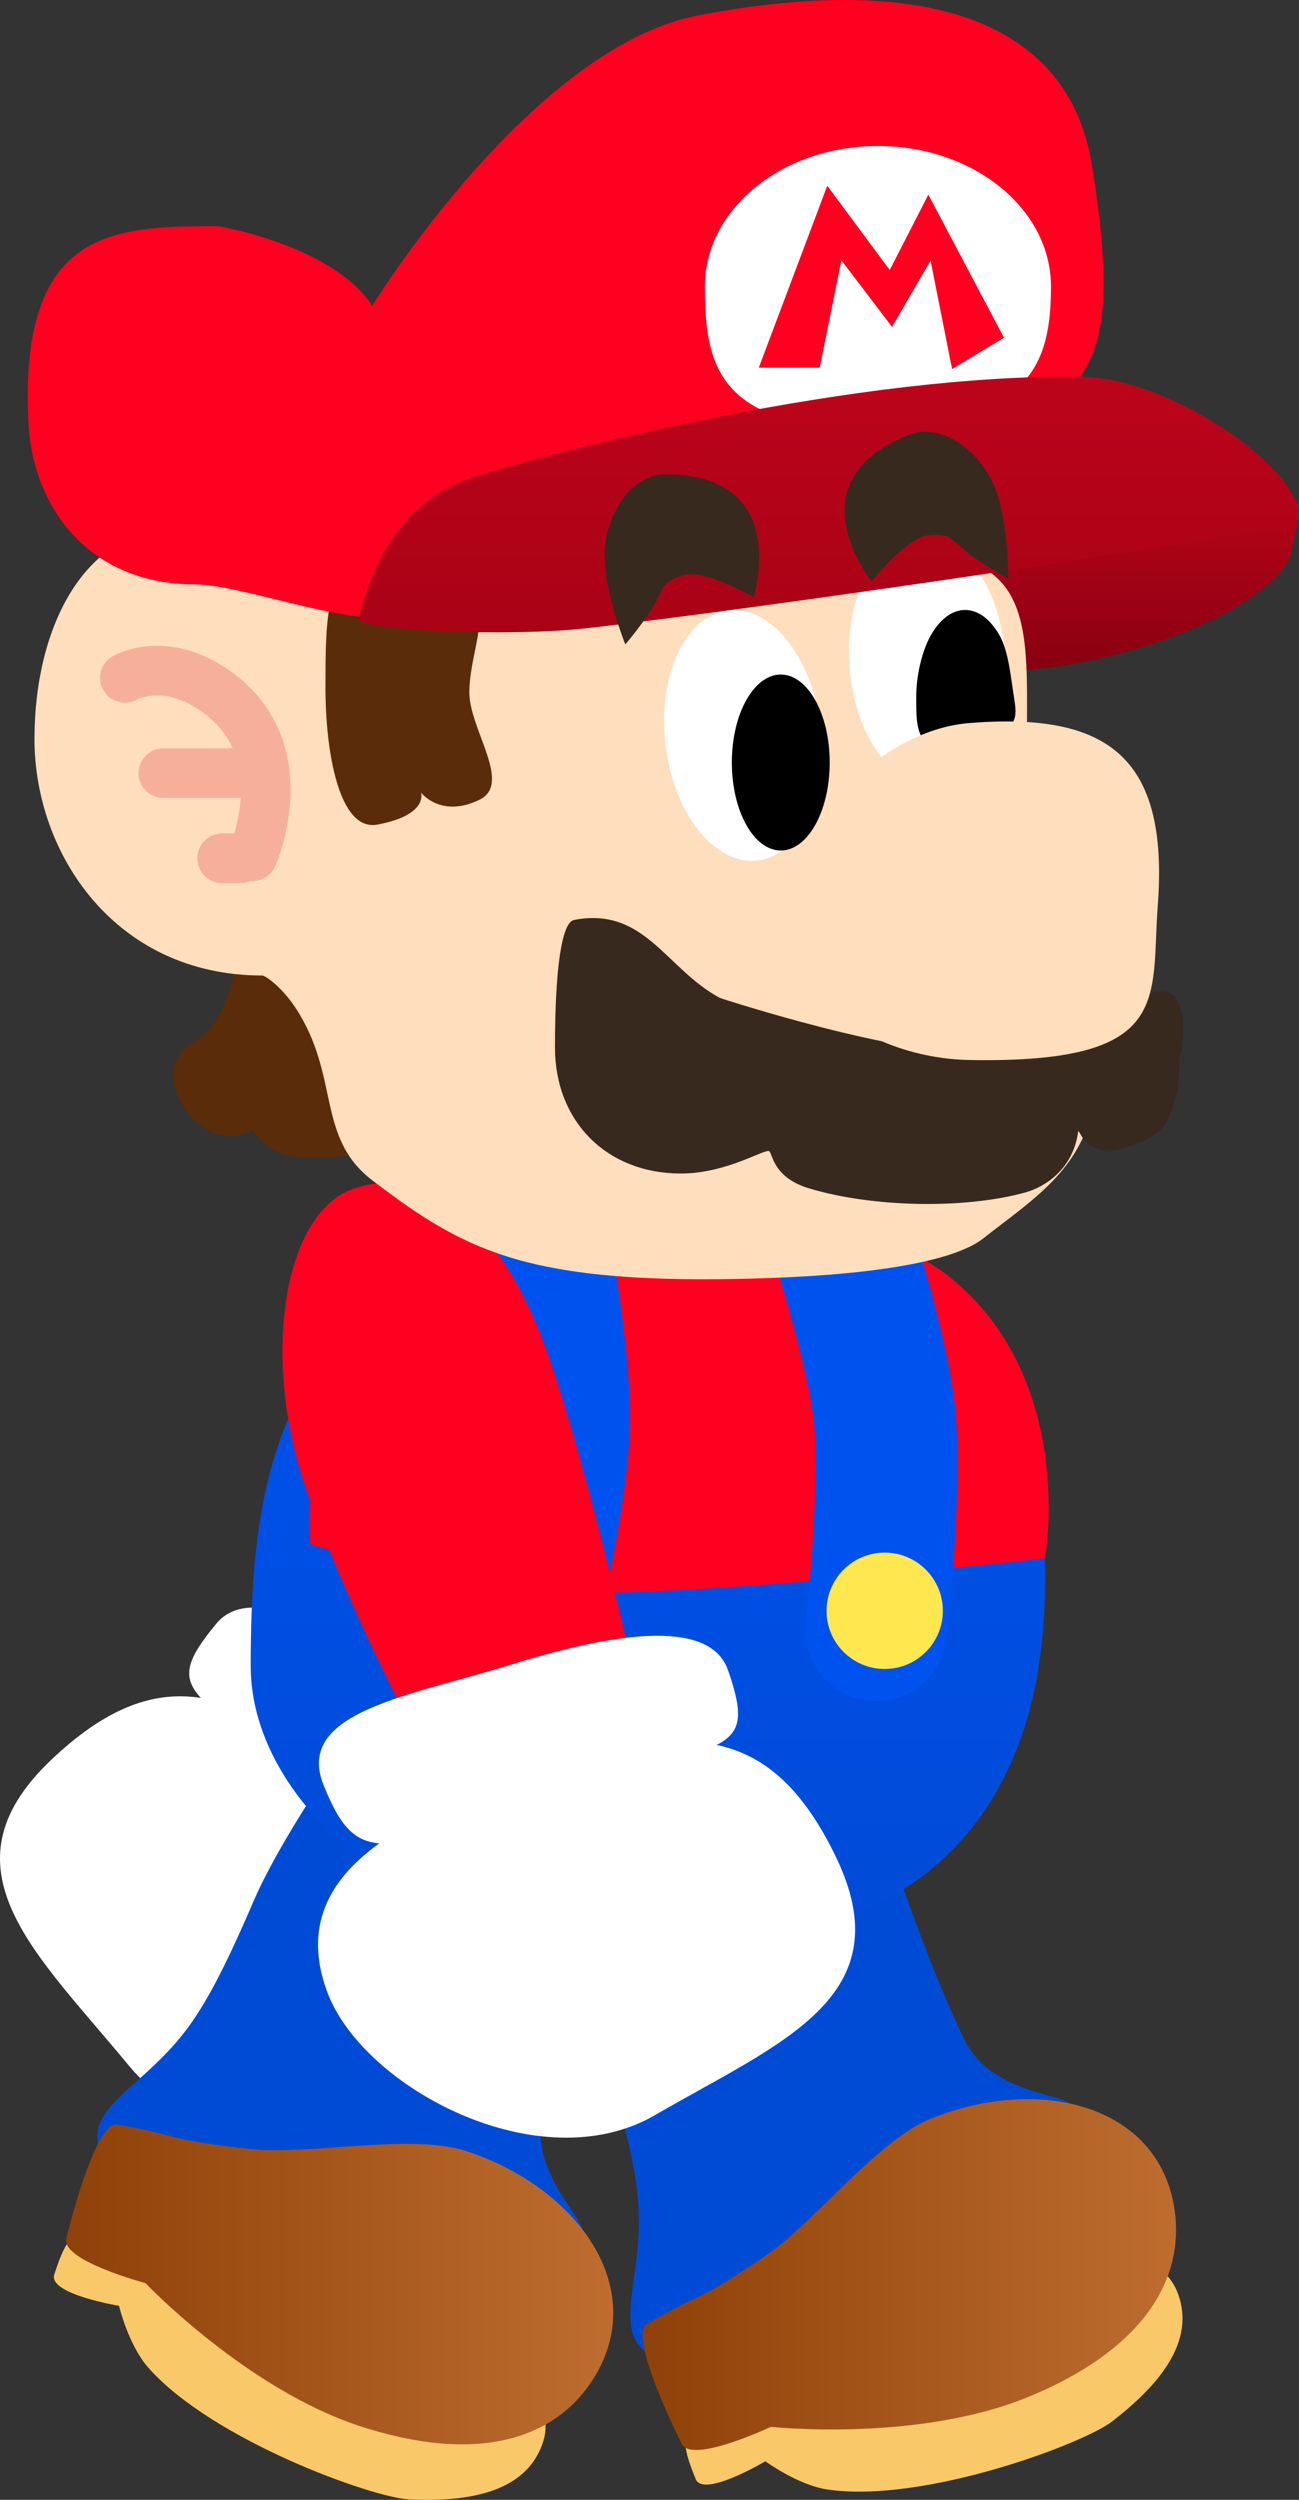 <svg version="1.1" xmlns="http://www.w3.org/2000/svg" xmlns:xlink="http://www.w3.org/1999/xlink" width="91.586" height="176.164" viewBox="0,0,91.586,176.164"><rect x="0" y="0" width="91.586" height="176.164" fill="#333333" stroke="none"/><defs><linearGradient x1="237.609" y1="243.953" x2="275.219" y2="243.953" gradientUnits="userSpaceOnUse" id="color-1"><stop offset="0" stop-color="#8e4108"/><stop offset="1" stop-color="#be6d2f"/></linearGradient><linearGradient x1="196.964" y1="244.644" x2="235.54" y2="244.644" gradientUnits="userSpaceOnUse" id="color-2"><stop offset="0" stop-color="#8e4108"/><stop offset="1" stop-color="#be6d2f"/></linearGradient><linearGradient x1="237.982" y1="170.908" x2="237.982" y2="221.278" gradientUnits="userSpaceOnUse" id="color-3"><stop offset="0" stop-color="#0052ef"/><stop offset="1" stop-color="#004bd6"/></linearGradient><linearGradient x1="270.446" y1="117.631" x2="270.446" y2="130.954" gradientUnits="userSpaceOnUse" id="color-4"><stop offset="0" stop-color="#bc041a"/><stop offset="1" stop-color="#880010"/></linearGradient><linearGradient x1="250.719" y1="110.208" x2="250.719" y2="128.223" gradientUnits="userSpaceOnUse" id="color-5"><stop offset="0" stop-color="#bc041a"/><stop offset="1" stop-color="#a90216"/></linearGradient></defs><g transform="translate(-192.302,-83.665)"><g data-paper-data="{&quot;isPaintingLayer&quot;:true}" fill="none" fill-rule="nonzero" stroke="none" stroke-width="none" stroke-linecap="none" stroke-linejoin="miter" stroke-miterlimit="10" stroke-dasharray="" stroke-dashoffset="0" font-family="none" font-weight="none" font-size="none" text-anchor="none" style="mix-blend-mode: normal"><g data-paper-data="{&quot;origPos&quot;:null,&quot;index&quot;:null,&quot;origRot&quot;:0}" stroke="none" stroke-width="0" stroke-linecap="butt"><path d="M244.188,175.567c4.053,3.44 1.781,13.781 -4.518,21.202c-6.299,7.421 -13.395,13.534 -13.395,13.534l-12.28,-10.184c0,0 8.43,-12.81 13.497,-18.779c6.299,-7.421 12.644,-9.214 16.696,-5.773z" data-paper-data="{&quot;origRot&quot;:0,&quot;origPos&quot;:null}" fill="#ff0021"/><g data-paper-data="{&quot;origPos&quot;:null}" fill="#ffffff"><path d="M216.28,208.518c7.429,5.742 16.301,13.257 9.802,20.721c-4.715,5.414 -18.693,7.286 -24.657,0.035c-6.508,-7.913 -13.577,-13.926 -5.522,-21.583c7.522,-7.15 12.948,-4.914 20.377,0.827z" data-paper-data="{&quot;origRot&quot;:0,&quot;origPos&quot;:null}"/><path d="M222.073,203.112c5.73,4.44 13.133,8.389 9.376,12.513c-4.203,4.613 -5.466,3.164 -14.65,-4.324c-10.462,-8.53 -13.614,-7.929 -9.253,-13.209c2.546,-3.083 8.798,0.58 14.528,5.02z" data-paper-data="{&quot;origRot&quot;:0,&quot;origPos&quot;:null}"/></g></g><g data-paper-data="{&quot;origPos&quot;:null,&quot;origRot&quot;:0}" stroke="none" stroke-width="0" stroke-linecap="butt"><path d="M260.243,227.294c1.96,4.128 7.413,3.827 7.653,4.836c0.97,4.084 0.254,7.535 -5.369,11.946c-6.965,5.464 -13.37,7.474 -22.133,6.218c-5.968,-0.855 -2.737,-5.028 -3.066,-11.048c-0.118,-2.16 -0.644,-4.833 -2.233,-10.032c-1.986,-6.5 -3.286,-19.289 -3.286,-19.289c0,0 4.628,-2.771 9.468,-4.838c4.809,-1.994 10.413,-1.981 10.413,-1.981c0,0 4.021,14.647 8.551,24.188z" data-paper-data="{&quot;origPos&quot;:null}" fill="#004bd6"/><path d="M275.284,245.121c1.477,3.608 -1.499,6.811 -4.585,9.192c-2.023,1.56 -13.212,5.763 -20.014,4.795c-2.112,-0.3 -4.422,-1.999 -4.422,-1.999c0,0 -4.374,2.611 -4.912,1.257c-0.427,-1.075 -1.2,-2.886 -0.391,-3.866c3.485,-4.218 14.06,-8.54 19.124,-10.613c6.951,-2.846 13.757,-2.293 15.2,1.233z" data-paper-data="{&quot;origPos&quot;:null}" fill="#f9c869"/><path d="M275.173,239.875c0.464,4.741 -2.527,9.49 -10.385,12.707c-7.858,3.217 -18.131,2.1 -18.131,2.1c0,0 -5.567,2.628 -6.279,1.216c-1.475,-2.924 -3.547,-7.831 -2.47,-8.46c3.978,-2.323 3.415,-1.425 8.452,-4.865c3.261,-2.227 7.838,-8.077 11.493,-9.573c7.858,-3.217 16.557,-0.93 17.321,6.876z" data-paper-data="{&quot;origPos&quot;:null}" fill="url(#color-1)"/></g><g data-paper-data="{&quot;origPos&quot;:null,&quot;origRot&quot;:0}" stroke="none" stroke-width="0" stroke-linecap="butt"><path d="M230.62,232.417c-1.169,4.417 3.189,7.709 2.721,8.634c-1.897,3.745 -4.671,5.918 -11.813,5.655c-8.846,-0.325 -15.035,-2.926 -20.916,-9.543c-4.005,-4.507 1.157,-5.606 4.793,-10.416c1.305,-1.726 2.629,-4.107 4.773,-9.102c2.681,-6.246 10.737,-16.857 10.737,-16.857c0,0 7.232,2.279 11.717,4.701c3.54,1.911 8.845,6.401 8.845,6.401c0,0 -8.156,10.317 -10.857,20.528z" data-paper-data="{&quot;origPos&quot;:null}" fill="#004bd6"/><path d="M230.594,255.742c-1.202,3.709 -5.542,4.233 -9.437,4.058c-2.552,-0.115 -13.81,-4.13 -18.379,-9.261c-1.419,-1.593 -2.086,-4.382 -2.086,-4.382c0,0 -5.026,-0.83 -4.563,-2.212c0.367,-1.097 0.947,-2.979 2.198,-3.204c5.385,-0.97 16.251,2.558 21.456,4.244c7.145,2.316 11.985,7.132 10.81,10.757z" data-paper-data="{&quot;origPos&quot;:null}" fill="#f9c869"/><path d="M233.896,251.664c-2.707,3.92 -8.057,5.615 -16.135,2.997c-8.078,-2.618 -15.201,-10.103 -15.201,-10.103c0,0 -5.948,-1.587 -5.58,-3.126c0.762,-3.185 2.348,-8.27 3.577,-8.055c4.537,0.795 3.528,1.117 9.595,1.742c3.928,0.405 11.2,-1.107 14.957,0.111c8.078,2.618 13.243,9.98 8.786,16.434z" data-paper-data="{&quot;origPos&quot;:null}" fill="url(#color-2)"/></g><g data-paper-data="{&quot;origPos&quot;:null}"><path d="M265.978,194.078c0.392,21.174 -13.112,27.2 -28.3,27.2c-15.188,0 -27.7,-10.038 -27.7,-20.2c0,-11.024 1.319,-19.8 9.821,-26.816c6.335,-5.228 15.465,-2.784 23.679,-2.784c15.188,0 22.116,1.845 22.5,22.6z" data-paper-data="{&quot;origPos&quot;:null}" fill="url(#color-3)" stroke="none" stroke-width="0" stroke-linecap="butt"/><path d="M265.978,193.478c0,0 -17.244,2 -29.4,2.4c-11.15,0.367 -22.4,-3.4 -22.4,-3.4c0,0 -0.986,-13.796 6.985,-19.16c5.215,-3.51 11.08,-4.659 18.615,-4.84c7.535,-0.181 15.729,2.139 19.522,5.212c8.96,7.259 6.678,19.788 6.678,19.788z" data-paper-data="{&quot;origPos&quot;:null}" fill="#ff0021" stroke="none" stroke-width="0" stroke-linecap="butt"/><path d="M252.085,172.37c0,0 2.14,6.84 2.572,10.953c0.555,5.283 -0.58,15.208 -0.58,15.208" data-paper-data="{&quot;origPos&quot;:null,&quot;origRot&quot;:0}" fill="none" stroke="#0052ef" stroke-width="10" stroke-linecap="round"/><path d="M230.578,172.878c0,0 1.24,7.059 1.137,11.193c-0.132,5.31 -2.537,15.007 -2.537,15.007" data-paper-data="{&quot;origPos&quot;:null}" fill="none" stroke="#0052ef" stroke-width="10" stroke-linecap="round"/><path d="M225.778,197.178c0,-2.264 1.836,-4.1 4.1,-4.1c2.264,0 4.1,1.836 4.1,4.1c0,2.264 -1.836,4.1 -4.1,4.1c-2.264,0 -4.1,-1.836 -4.1,-4.1z" data-paper-data="{&quot;origPos&quot;:null}" fill="#ffe84f" stroke="none" stroke-width="0" stroke-linecap="butt"/><path d="M250.578,197.178c0,-2.264 1.836,-4.1 4.1,-4.1c2.264,0 4.1,1.836 4.1,4.1c0,2.264 -1.836,4.1 -4.1,4.1c-2.264,0 -4.1,-1.836 -4.1,-4.1z" data-paper-data="{&quot;origPos&quot;:null}" fill="#ffe84f" stroke="none" stroke-width="0" stroke-linecap="butt"/></g><g data-paper-data="{&quot;origPos&quot;:null,&quot;origRot&quot;:0}" stroke="none" stroke-width="0" stroke-linecap="butt"><path d="M230.787,178.701c2.665,7.362 6.094,22.309 6.094,22.309l-15.062,5.257c0,0 -4.516,-8.206 -7.829,-17.359c-3.313,-9.153 -1.832,-19.636 3.166,-21.445c4.998,-1.809 10.318,2.085 13.631,11.238z" data-paper-data="{&quot;origRot&quot;:0,&quot;origPos&quot;:null}" fill="#ff0021"/><g data-paper-data="{&quot;origPos&quot;:null}" fill="#ffffff"><path d="M251.191,214.419c4.876,9.987 -3.847,13.155 -12.708,18.298c-8.12,4.714 -20.566,-1.919 -23.094,-8.639c-3.486,-9.263 7.452,-13.209 16.418,-15.997c8.965,-2.788 14.831,-2.988 19.384,6.337z" data-paper-data="{&quot;origRot&quot;:0,&quot;origPos&quot;:null}"/><path d="M243.631,201.361c2.243,6.47 -0.501,4.807 -13.282,9.149c-11.219,3.811 -12.909,4.728 -15.238,-1.062c-2.081,-5.176 6.234,-6.292 13.153,-8.453c6.919,-2.161 14.056,-3.412 15.366,0.366z" data-paper-data="{&quot;origRot&quot;:0,&quot;origPos&quot;:null}"/></g></g><g><path d="M283.4,122.354c-0.568,3.793 -11.89,8.6 -20.8,8.6c-7.18,0 -5.4,-6.755 -5.4,-10.4c0,-3.645 14.07,-2.85 21.25,-2.85c7.18,0 5.318,2.195 4.95,4.65z" data-paper-data="{&quot;origPos&quot;:null}" fill="url(#color-4)" stroke="none" stroke-width="0" stroke-linecap="butt"/><path d="M210.159,163.266c0,0 -1.7,1.171 -3.583,-0.197c-1.883,-1.368 -3.247,-4.531 -0.521,-6.042c3.26,-1.807 2.415,-7.885 4.298,-6.517c0,0 7.233,1.022 7.791,3.915c0,0 3.051,8.357 1.801,9.693c0,0 -1.782,1.322 -6.427,1.102c-2.517,-0.119 -3.357,-1.954 -3.357,-1.954z" data-paper-data="{&quot;origRot&quot;:0,&quot;origPos&quot;:null}" fill="#5a2c0a" stroke="none" stroke-width="0" stroke-linecap="butt"/><path d="M214.983,124.637c4.314,1.007 37.243,-2.168 43.037,-1.846c8.572,0.476 6.202,8.214 6.807,16.777c0.696,9.846 7.563,14.33 4.114,23.579c-1.33,3.566 -4.321,5.432 -7.311,7.787c-1.696,1.336 -6.429,2.634 -17.217,2.856c-15.25,0.314 -19.574,-2.156 -25.861,-6.947c-3.992,-3.043 -2.25,-7.366 -5.426,-12.173c-0.973,-1.474 -2.127,-2.26 -2.322,-2.26c-10.37,0 -16.071,-8.566 -16.071,-16.667c0,-8.1 3.701,-14.667 9.5,-14.667c5.799,0 9.25,3.209 10.75,3.56z" data-paper-data="{&quot;origPos&quot;:null}" fill="#ffdebd" stroke="none" stroke-width="0" stroke-linecap="butt"/><path d="M263.166,129.844c0.352,4.889 -1.818,9.029 -4.848,9.247c-3.03,0.218 -5.771,-3.568 -6.124,-8.457c-0.352,-4.889 1.818,-9.029 4.848,-9.247c3.03,-0.218 5.771,3.568 6.124,8.457z" data-paper-data="{&quot;origPos&quot;:null,&quot;origRot&quot;:0}" fill="#ffffff" stroke="none" stroke-width="0" stroke-linecap="butt"/><path d="M225.393,132.461c0,2.608 3.058,6.424 0.712,7.564c-2.729,1.327 -4.126,-0.51 -4.126,-0.51c0,0 0.582,1.576 -3.072,2.259c-2.714,0.508 -3.657,-5.182 -3.657,-9.6c0,-4.418 -0.017,-8.698 2.743,-8.8c11.619,-0.429 7.4,4.667 7.4,9.086z" data-paper-data="{&quot;origPos&quot;:null}" fill="#5a2c0a" stroke="none" stroke-width="0" stroke-linecap="butt"/><path d="M250.143,134.848c0.571,4.868 -1.412,9.101 -4.429,9.455c-3.017,0.354 -5.925,-3.306 -6.496,-8.174c-0.571,-4.868 1.412,-9.101 4.429,-9.455c3.017,-0.354 5.925,3.306 6.496,8.174z" data-paper-data="{&quot;origPos&quot;:null,&quot;origRot&quot;:0}" fill="#ffffff" stroke="none" stroke-width="0" stroke-linecap="butt"/><path d="M247.35,131.2c0.952,0 1.814,0.695 2.439,1.817c0.624,1.122 1.011,2.672 1.011,4.383c0,1.711 -0.387,3.261 -1.011,4.383c-0.625,1.122 -1.487,1.817 -2.439,1.817c-0.952,0 -1.814,-0.695 -2.439,-1.817c-0.624,-1.122 -1.011,-2.672 -1.011,-4.383c0,-1.711 0.387,-3.261 1.011,-4.383c0.625,-1.122 1.487,-1.817 2.439,-1.817z" data-paper-data="{&quot;origPos&quot;:null}" id="ID0.2989244391210377" fill="#000000" stroke="none" stroke-width="1" stroke-linecap="butt"/><path d="M260.35,126.65c0.952,0 1.814,0.695 2.439,1.817c0.624,1.122 0.775,2.904 1.011,4.383c0.083,0.539 0.233,1.323 -0.15,1.8c-0.483,0.577 -1.281,0.853 -2,1.1c-1.256,0.26 -2.748,1.037 -3.85,0.4c-0.966,-0.58 -0.89,-2.138 -0.9,-3.3c-0.013,-1.501 0.387,-3.261 1.011,-4.383c0.625,-1.122 1.487,-1.817 2.439,-1.817z" data-paper-data="{&quot;origPos&quot;:null}" id="ID0.2989244391210377" fill="#000000" stroke="none" stroke-width="1" stroke-linecap="round"/><path d="M269.293,95.329c2.396,14.945 -0.492,15.794 -8.522,20.579c-11.7,6.971 -27.004,5.56 -39.501,10.973c-3.281,1.421 -11.645,-2.032 -15.221,-2.032c-7.314,0 -11.441,-5.227 -11.743,-11.453c-0.667,-13.733 6.096,-13.787 13.41,-13.787c0,0 8.049,1.334 10.83,5.605c0,0 11.198,-18.219 23.002,-20.47c15.195,-2.897 26.024,-0.147 27.745,10.585z" data-paper-data="{&quot;origPos&quot;:null}" fill="#ff0021" stroke="none" stroke-width="0" stroke-linecap="butt"/><path d="M266.4,103.854c0,5.468 -1.463,9.581 -12.2,9.9c-11.335,0.337 -12.2,-4.432 -12.2,-9.9c0,-5.468 5.462,-9.9 12.2,-9.9c6.738,0 12.2,4.432 12.2,9.9z" data-paper-data="{&quot;origPos&quot;:null}" fill="#ffffff" stroke="none" stroke-width="0" stroke-linecap="butt"/><path d="M283.8,120.254c-0.2,0.858 -39.343,6.5 -50.3,7.7c-5.325,0.583 -16.1,0.158 -15.9,-0.7c0.739,-3.174 2.805,-8.245 7.9,-9.9c6.157,-2 27.295,-7.38 43.102,-7.138c6.462,0.099 15.937,6.865 15.198,10.038z" data-paper-data="{&quot;origPos&quot;:null}" fill="url(#color-5)" stroke="none" stroke-width="0" stroke-linecap="butt"/><path d="M245.8,109.576l4.828,-12.822l4.404,5.938l2.724,-5.31l5.333,10.082l-3.659,2.21l-1.518,-7.641l-2.715,4.669l-3.572,-4.691l-1.53,7.564z" data-paper-data="{&quot;origPos&quot;:null}" fill="#ff0021" stroke="none" stroke-width="0" stroke-linecap="butt"/><path d="M268.305,163.489c-0.371,2.548 -2.296,3.826 -3.742,4.218c-4.412,1.196 -10.839,1.022 -15.216,-0.297c-2.516,-0.758 -2.56,-2.385 -2.803,-2.613c-0.257,-0.24 -2.97,1.567 -6.239,1.567c-5.247,0 -8.875,-3.697 -8.875,-8.875c0,-5.678 0.493,-8.833 1.347,-8.996c4.974,-0.951 6.456,3.432 10.278,5.496c0,0 12.782,4.208 18.753,3.867c0,0 9.639,-4.511 12.626,-4.313c1.482,0.098 1.491,3.203 1.024,4.771c0,0 0.152,4.283 -1.921,5.422c-4.903,2.692 -5.125,-0.985 -5.232,-0.248z" data-paper-data="{&quot;origPos&quot;:null}" fill="#38291e" stroke="none" stroke-width="0" stroke-linecap="butt"/><path d="M273.93,147.489c-0.5,6.618 1.127,11.125 -13.25,10.875c-6.626,-0.115 -13,-4.257 -13,-10.125c0,-5.868 6.393,-13.11 13,-13.625c9.627,-0.75 14.05,2.287 13.25,12.875z" data-paper-data="{&quot;origPos&quot;:null}" fill="#ffdebd" stroke="none" stroke-width="0" stroke-linecap="butt"/><g data-paper-data="{&quot;origPos&quot;:null}" fill="none" stroke="#f6b09a" stroke-width="3.5" stroke-linecap="round"><path d="M201.107,131.432c0,0 2.963,-1.73 6.755,1.199c5.438,4.201 2.245,11.372 2.245,11.372" data-paper-data="{&quot;origPos&quot;:null}"/><path d="M203.821,138.146h6" data-paper-data="{&quot;origPos&quot;:null}"/><path d="M209.25,144.146h-1.286" data-paper-data="{&quot;origPos&quot;:null}"/></g><path d="M240.513,124.201c-1.376,0.41 -1.311,0.605 -1.978,1.875c-0.689,1.311 -2.147,3 -2.147,3c0,0 -1.458,-3.627 -1.458,-6.319c0,-1.828 0.993,-5.014 3.811,-5.653c9.531,-0.321 6.694,8.651 6.694,8.651c0,0 -3.477,-2.023 -4.922,-1.553z" data-paper-data="{&quot;origPos&quot;:null}" fill="#38291e" stroke="none" stroke-width="0" stroke-linecap="butt"/><path d="M257.773,121.395c-1.516,0.089 -4.016,3.241 -4.016,3.241c0,0 -5.915,-7.319 3.077,-10.497c2.857,-0.433 4.944,2.171 5.611,3.874c0.982,2.507 0.948,6.416 0.948,6.416c0,0 -1.973,-1.04 -3.093,-2.01c-1.085,-0.94 -1.096,-1.144 -2.526,-1.025z" data-paper-data="{&quot;origPos&quot;:null,&quot;index&quot;:null,&quot;origRot&quot;:0}" fill="#38291e" stroke="none" stroke-width="0" stroke-linecap="butt"/></g></g></g></svg>
